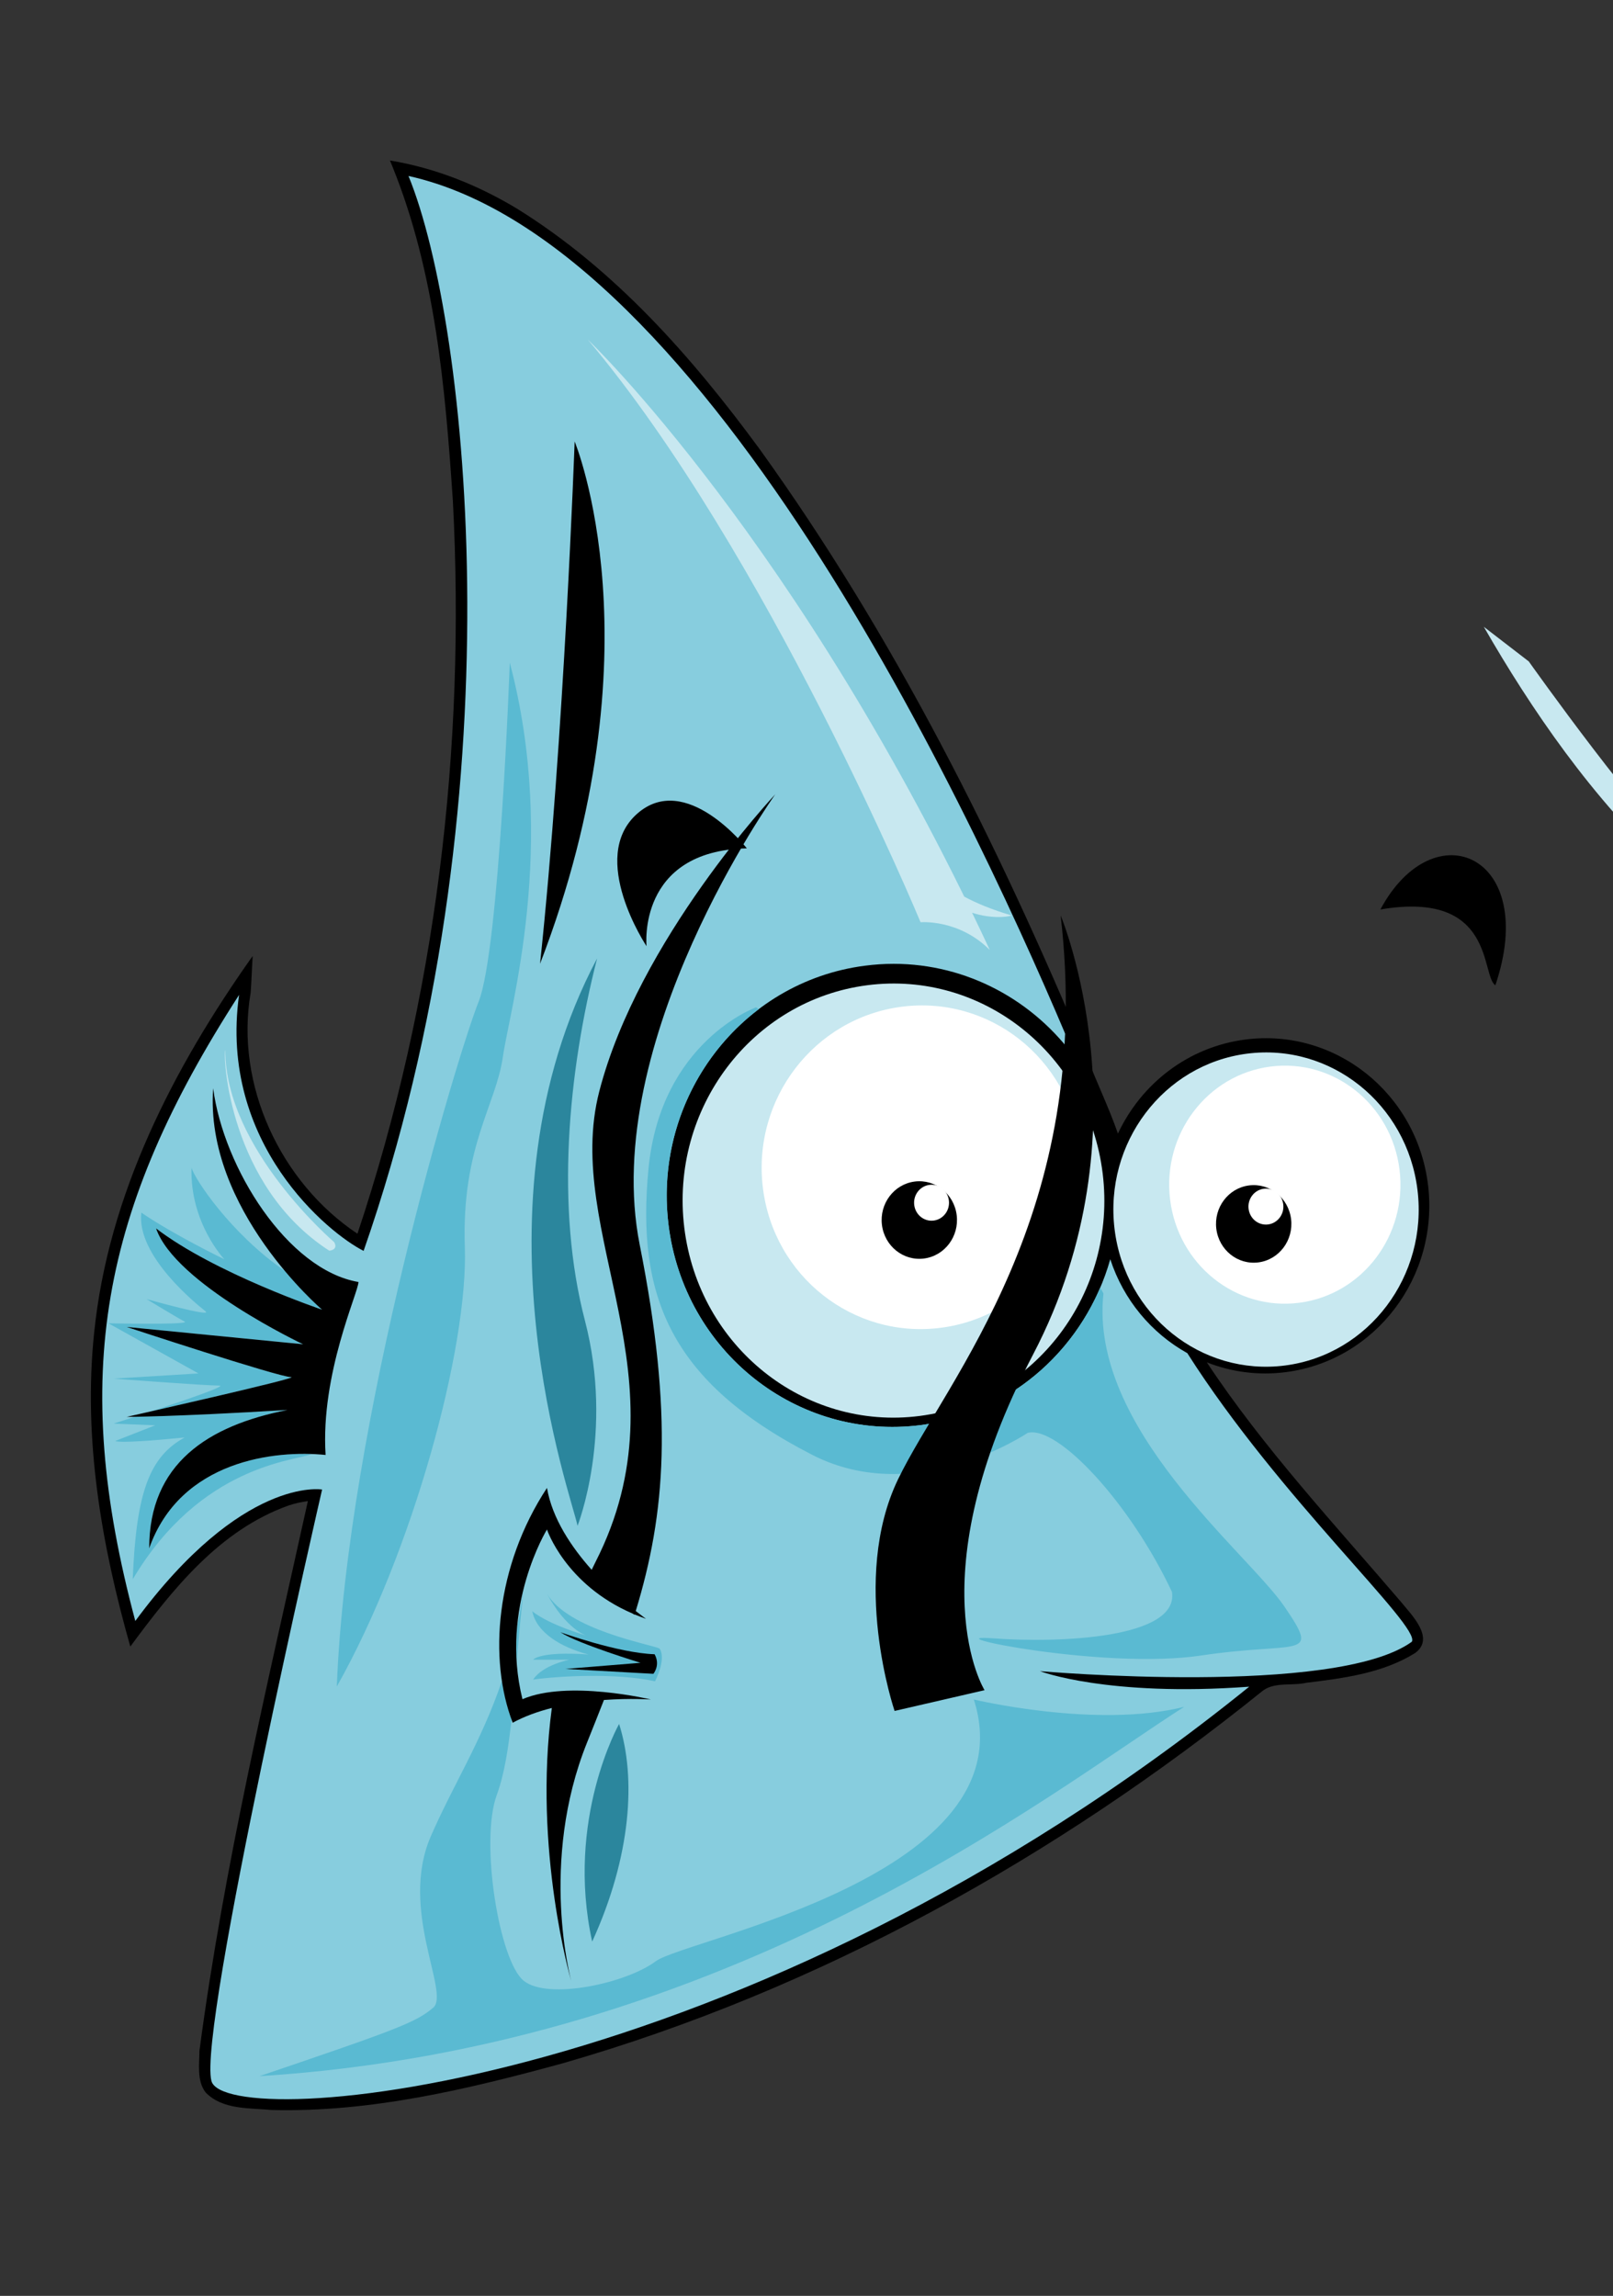 <svg width="850" height="1210" xmlns="http://www.w3.org/2000/svg">

    <rect width="100%" height="100%" fill="#333333" stroke="none"/>

    <g>
        <title>background</title>
        <rect fill="none" id="canvas_background" height="1212" width="852" y="-1" x="-1"/>
    </g>
    <g>
        <title>Layer 1</title>
        <g id="svg_1">
            <path fill="#000000" id="path5086"
                  d="m205.485,84.591c0.469,1.135 0.938,2.271 1.406,3.406c22.497,55.691 27.725,116.349 31.75,175.812c6.846,130.432 -8.854,262.514 -50.281,386.406c-40.44,-26.969 -64.617,-78.439 -56.281,-127c0.479,-6.451 0.66,-12.919 1.062,-19.375c-41.772,58.986 -76.141,125.723 -83.531,198.594c-5.853,55.804 3.852,111.782 19.063,165.344c22.219,-30.093 46.963,-61.401 83.5,-74.375c3.266,-1.09 6.65,-1.821 10.062,-2.281c-21.183,96.064 -44.192,192.034 -57.125,289.625c-0.054,7.261 -1.439,15.897 3.219,22c8.92,9.257 23.061,8.164 34.875,9.281c52.126,1.328 103.381,-10.953 153.281,-24.594c135.131,-38.835 260.188,-108.643 369.281,-196.625c6.443,-4.445 15.233,-2.224 22.656,-3.938c19.601,-2.392 40.286,-5.049 57.312,-15.688c10.64,-7.811 -1.864,-20.032 -7.375,-26.844c-35.037,-41.018 -72.556,-81.201 -102.406,-126.344c12.853,5.059 27.064,7.05 41.688,5.156c47.282,-6.123 80.789,-50.315 74.875,-98.719c-5.914,-48.404 -49.031,-82.686 -96.312,-76.562c-30.229,3.915 -54.82,23.374 -67.094,49.562c-4.814,-13.935 -11.398,-27.223 -16.562,-41.062c-46.713,-111.871 -101.273,-220.957 -172.188,-319.594c-35.662,-48.601 -76.34,-94.792 -127.875,-126.781c-20.548,-12.415 -43.207,-21.516 -67,-25.406z"/>
            <path fill="#87cdde" id="path5088"
                  d="m215.266,92.747c32.125,78.41 58.377,331.337 -23.656,566.5c-18.23,-9.115 -76.563,-56.519 -65.625,-134.906c-72.919,113.024 -89.324,200.538 -54.687,329.969c56.512,-76.565 98.437,-69.281 98.437,-69.281c0,0 -65.604,284.374 -58.312,311.719c7.292,27.345 280.721,7.298 546.875,-207.812c-74.742,5.469 -110.281,-8.188 -110.281,-8.188c0,0 155.863,13.668 195.969,-15.5c4.96,-8.06 -69.709,-75.596 -118.312,-152.094c-18.799,-10.47 -33.575,-27.952 -40.594,-49.5c-12.822,45.474 -50.984,81.091 -99.75,87.406c-65.32,8.459 -124.893,-38.862 -133.062,-105.719c-8.169,-66.857 38.149,-127.916 103.469,-136.375c5.103,-0.661 10.176,-1.003 15.188,-1c38.736,0.023 74.055,19.361 95.937,50.031c-49.586,-119.358 -192.665,-429.998 -351.594,-465.25z"/>
            <path fill="#5abad2" id="path5090"
                  d="m268.641,349.247c0,0 -5.468,151.28 -16.406,178.625c-10.938,27.345 -69.281,220.6 -74.75,360.969c40.105,-71.096 69.292,-178.665 67.469,-231.531c-1.823,-52.866 16.385,-74.728 20.031,-100.25c3.646,-25.522 29.178,-111.195 3.656,-207.812zm129.781,181.656c0,0 -50.242,18.033 -56.688,85.062c-6.445,67.03 11.393,112.38 86.344,150.812c54.89,28.146 113.438,-11.594 113.438,-11.594c15.662,-4.186 53.91,36.669 76.062,83.781c3.867,24.492 -59.29,27.078 -94.094,24.5c-34.804,-2.578 58.001,16.765 109.563,9.031c51.561,-7.734 63.148,2.577 43.812,-25.781c-19.335,-28.359 -103.109,-94.103 -95.375,-165c-0.502,-1.004 -1.092,-2.037 -1.719,-3.094c-16.281,38.153 -51.172,66.834 -94.438,72.438c-65.32,8.459 -124.893,-38.862 -133.062,-105.719c-5.546,-45.386 14.021,-88.1 47.594,-113.5c-0.209,-0.137 -1.437,-0.938 -1.437,-0.938zm-297.5,84.469c-0.912,29.168 17.312,48.312 17.312,48.312c0,0 -26.432,-12.744 -43.75,-24.594c-2.734,22.787 29.193,48.292 33.75,51.938c4.557,3.646 -31,-6.375 -31,-6.375c0,0 16.416,10.021 20.063,11.844c3.646,1.823 -40.125,0.938 -40.125,0.938l47.406,26.406l-44.656,2.75c0,0 48.302,3.656 55.594,3.656c4.503,0 -17.752,7.625 -35.438,13.469c25.142,-5.729 78.156,-17.938 73.25,-17.938c-6.38,0 -86.594,-26.438 -86.594,-26.438l92.969,9.125c0,0 -67.442,-31.895 -77.469,-61.062c30.991,23.699 87.5,42.844 87.5,42.844c0,0 -8.871,-7.595 -19.656,-20.469c-28.789,-19.874 -47.764,-48.835 -49.156,-54.406zm50.594,127.719c-46.593,2.824 -71.438,3.447 -80.469,3.594c-6.472,2.106 -11.125,3.594 -11.125,3.594l21.875,0.906l-20.969,8.219c0,0 0.01,1.833 36.469,-1.812c-18.23,10.026 -25.521,28.233 -27.344,74.719c35.928,-60.424 85.698,-62.329 94.375,-66c-27.494,-1.002 -70.712,7.199 -85.719,49.719c0,-44.663 30.978,-64.734 72.906,-72.938zm124.469,94.594c-0.983,6.744 -2.143,13.093 -3.437,19.125c-0.576,6.08 -0.707,12.535 -0.25,19.25c1.024,-12.395 2.101,-25.286 3.687,-38.375zm12.313,2.375c9.886,18.319 20.437,21.875 20.437,21.875c0,0 -19.135,-5.458 -28.25,-12.75c2.279,11.394 15.497,19.135 29.625,22.781c-25.977,-1.823 -29.156,2.75 -29.156,2.75l19.125,0c0,0 -14.112,2.721 -19.125,10.469c13.216,-1.823 43.286,-3.651 64.25,0.906c6.38,-13.217 2.281,-17.312 2.281,-17.312c-4.935,-2.243 -47.849,-9.791 -59.187,-28.719zm-23.813,45.906c-10.97,32.261 -25.795,54.895 -37.5,81.906c-16.757,38.671 10.336,82.485 1.313,90.219c-9.023,7.734 -19.345,11.602 -91.531,36.094c248.784,-15.468 416.353,-149.509 487.25,-194.625c-46.405,11.601 -110.844,-3.875 -110.844,-3.875c29.648,92.81 -152.125,126.336 -167.594,137.938c-15.468,11.601 -56.703,20.625 -69.594,10.312c-12.89,-10.312 -23.211,-73.477 -14.187,-97.969c3.884,-10.542 6.077,-24.2 7.75,-39.719c-2.281,-6.292 -3.977,-13.104 -5.063,-20.281z"/>
            <path fill="#c8e8f0" id="path5092"
                  d="m587.346,647.821c5.545,45.38 45.774,77.54 89.853,71.832c44.08,-5.709 75.318,-47.124 69.774,-92.504c-5.545,-45.38 -45.774,-77.541 -89.854,-71.832c-44.08,5.709 -75.318,47.124 -69.773,92.505z"/>
            <path fill="#ffffff"
                  d="m616.605,632.187c4.2,34.374 34.672,58.735 68.061,54.411c33.389,-4.324 57.052,-35.695 52.851,-70.069c-4.2,-34.374 -34.672,-58.735 -68.061,-54.411c-33.389,4.324 -57.051,35.695 -52.851,70.069z"
                  id="path5094"/>
            <path fill="#000000"
                  d="m640.957,647.591c1.369,11.2 11.297,19.138 22.177,17.729c10.879,-1.409 18.589,-11.631 17.221,-22.831c-1.369,-11.2 -11.297,-19.138 -22.177,-17.729c-10.879,1.409 -18.589,11.631 -17.221,22.831z"
                  id="path5098"/>
            <path fill="#ffffff" id="path5100"
                  d="m657.971,637.099c0.634,5.192 5.237,8.872 10.281,8.219c5.043,-0.653 8.617,-5.392 7.983,-10.584c-0.634,-5.192 -5.237,-8.872 -10.281,-8.219c-5.043,0.653 -8.617,5.392 -7.983,10.584z"/>
            <path fill="#c8e8f0"
                  d="m581.08,618.47c7.659,62.681 -35.489,119.886 -96.374,127.771c-60.885,7.885 -116.451,-36.536 -124.11,-99.217c-7.659,-62.681 35.489,-119.886 96.374,-127.771c60.885,-7.885 116.45,36.536 124.109,99.217z"
                  id="path5102"/>
            <path fill="#ffffff" id="path5104"
                  d="m568.94,604.374c5.709,46.722 -27.031,89.438 -73.127,95.407c-46.096,5.97 -88.093,-27.067 -93.801,-73.789c-5.709,-46.722 27.031,-89.438 73.128,-95.407c46.096,-5.97 88.092,27.067 93.801,73.789z"/>
            <path fill="#000000" id="path5108"
                  d="m464.754,645.547c1.369,11.2 11.297,19.138 22.177,17.729c10.879,-1.409 18.589,-11.631 17.221,-22.831c-1.369,-11.2 -11.297,-19.138 -22.177,-17.729c-10.879,1.409 -18.589,11.631 -17.221,22.831z"/>
            <path fill="#ffffff"
                  d="m481.768,635.055c0.634,5.192 5.237,8.872 10.281,8.219c5.043,-0.653 8.617,-5.392 7.983,-10.584c-0.634,-5.192 -5.237,-8.872 -10.281,-8.219c-5.043,0.653 -8.617,5.392 -7.983,10.584z"
                  id="path5110"/>
            <path fill="#000000" id="path5112"
                  d="m787.998,519.287c-7.734,-5.156 0,-50.272 -60.585,-39.96c28.359,-52.85 83.787,-28.359 60.585,39.96z"/>
            <path fill="#000000" id="path5114"
                  d="m393.554,447.101c0,0 -32.226,-41.249 -58.007,-18.047c-25.781,23.203 5.156,69.608 5.156,69.608c0,0 -5.156,-50.272 52.85,-51.561z"/>
            <path fill="#c8e8f0" id="path5116"
                  d="m309.766,178.966c94.449,112.202 175.344,307.094 175.344,307.094c0,0 20.062,-1.813 36.469,14.594c-100.263,-215.11 -211.812,-321.688 -211.812,-321.688zm-191.062,374.469c-1.289,3.223 1.962,71.559 54.812,105.719c5.156,-0.645 2.562,-4.531 2.562,-4.531c0,0 -57.375,-48.982 -57.375,-101.188zm663.219,-223.094c24.61,42.84 57.389,91.16 98.406,128.531c10.864,9.899 20.073,22.791 18.25,31.906c25.521,-5.469 16.417,-18.239 -7.281,-36.469c-23.698,-18.23 -85.687,-105.719 -85.687,-105.719l-23.688,-18.25zm-299.969,115.719c10.952,40.886 47.07,38.208 51.125,36.406c-41.334,-12.088 -49.589,-31.145 -51.125,-36.406z"/>
            <path fill="#000000" id="path5118"
                  d="m408.547,418.622c0,0 -72.072,76.475 -92.75,156.594c-19.382,75.096 47.189,151.476 -2.031,248.094c-0.68,1.336 -1.323,2.686 -1.969,4.031c-10.619,-11.915 -20.774,-26.98 -23.563,-43.156c-27.07,41.249 -30.953,90.235 -18.062,123.75c6.303,-3.438 13.395,-5.949 20.625,-7.781c-9.996,74.994 10.187,143.75 10.187,143.75c0,0 -17.07,-62.351 8.375,-125.531c3.126,-7.762 6.055,-15.17 8.906,-22.438c14.135,-1.011 24.75,-0.25 24.75,-0.25c0,0 -43.84,-10.469 -67.688,-0.156c-12.149,-48.697 12.906,-89.438 12.906,-89.438c0,0 9.673,29.014 45.063,44.281c0.379,0.215 0.742,0.445 1.125,0.656c0.016,-0.051 0.016,-0.106 0.031,-0.156c1.922,0.8 3.896,1.569 5.969,2.281c0,0 -2.109,-1.505 -5.406,-4.094c15.69,-51.533 19.939,-103.096 2.094,-193c-21.342,-107.517 71.438,-237.438 71.438,-237.438zm-296.219,154.938c-4.558,63.804 57.406,116.688 57.406,116.688c0,0 -56.51,-19.145 -87.5,-42.844c10.026,29.168 77.469,61.062 77.469,61.062l-92.969,-9.125c0,0 80.213,26.438 86.594,26.438c6.38,0 -86.594,20.969 -86.594,20.969c0,0 24.623,-0.01 84.781,-3.656c-41.928,8.203 -72.906,28.275 -72.906,72.938c16.407,-46.486 66.536,-51.953 92.969,-49.219c-2.735,-42.84 17.312,-85.687 17.312,-91.156c-37.371,-6.38 -71.094,-60.165 -76.562,-102.094zm446.594,-91.125c18.23,156.775 -60.135,244.29 -85.656,297.156c-25.522,52.866 -1.844,122.125 -1.844,122.125l47.406,-10.938c0,0 -36.45,-58.351 25.531,-176.844c61.981,-118.493 14.562,-231.5 14.562,-231.5z"/>
            <path fill="#000000" id="path5120"
                  d="m302.82,232.67c0,0 45.574,109.378 -18.23,275.268c12.761,-120.316 18.23,-275.268 18.23,-275.268z"/>
            <path fill="#000000" id="path5122"
                  d="m295.315,860.236c0,0 30.292,10.957 49.628,11.601c3.223,5.801 -0.644,10.312 -0.644,10.312l-46.405,-2.578l39.638,-3.223c0,0 -32.87,-9.99 -42.216,-16.113z"/>
            <path fill="#2b869d"
                  d="m314.652,505.11c-69.608,131.481 -12.89,284.883 -10.312,299.062c0,0 19.343,-48.986 3.875,-108.281c-15.468,-59.296 -9.031,-130.197 6.437,-190.781zm11.594,403.469c0,0 -28.367,50.267 -14.188,114.719c20.625,-45.116 23.211,-86.36 14.188,-114.719z"
                  id="path5124"/>
        </g>
    </g>
</svg>